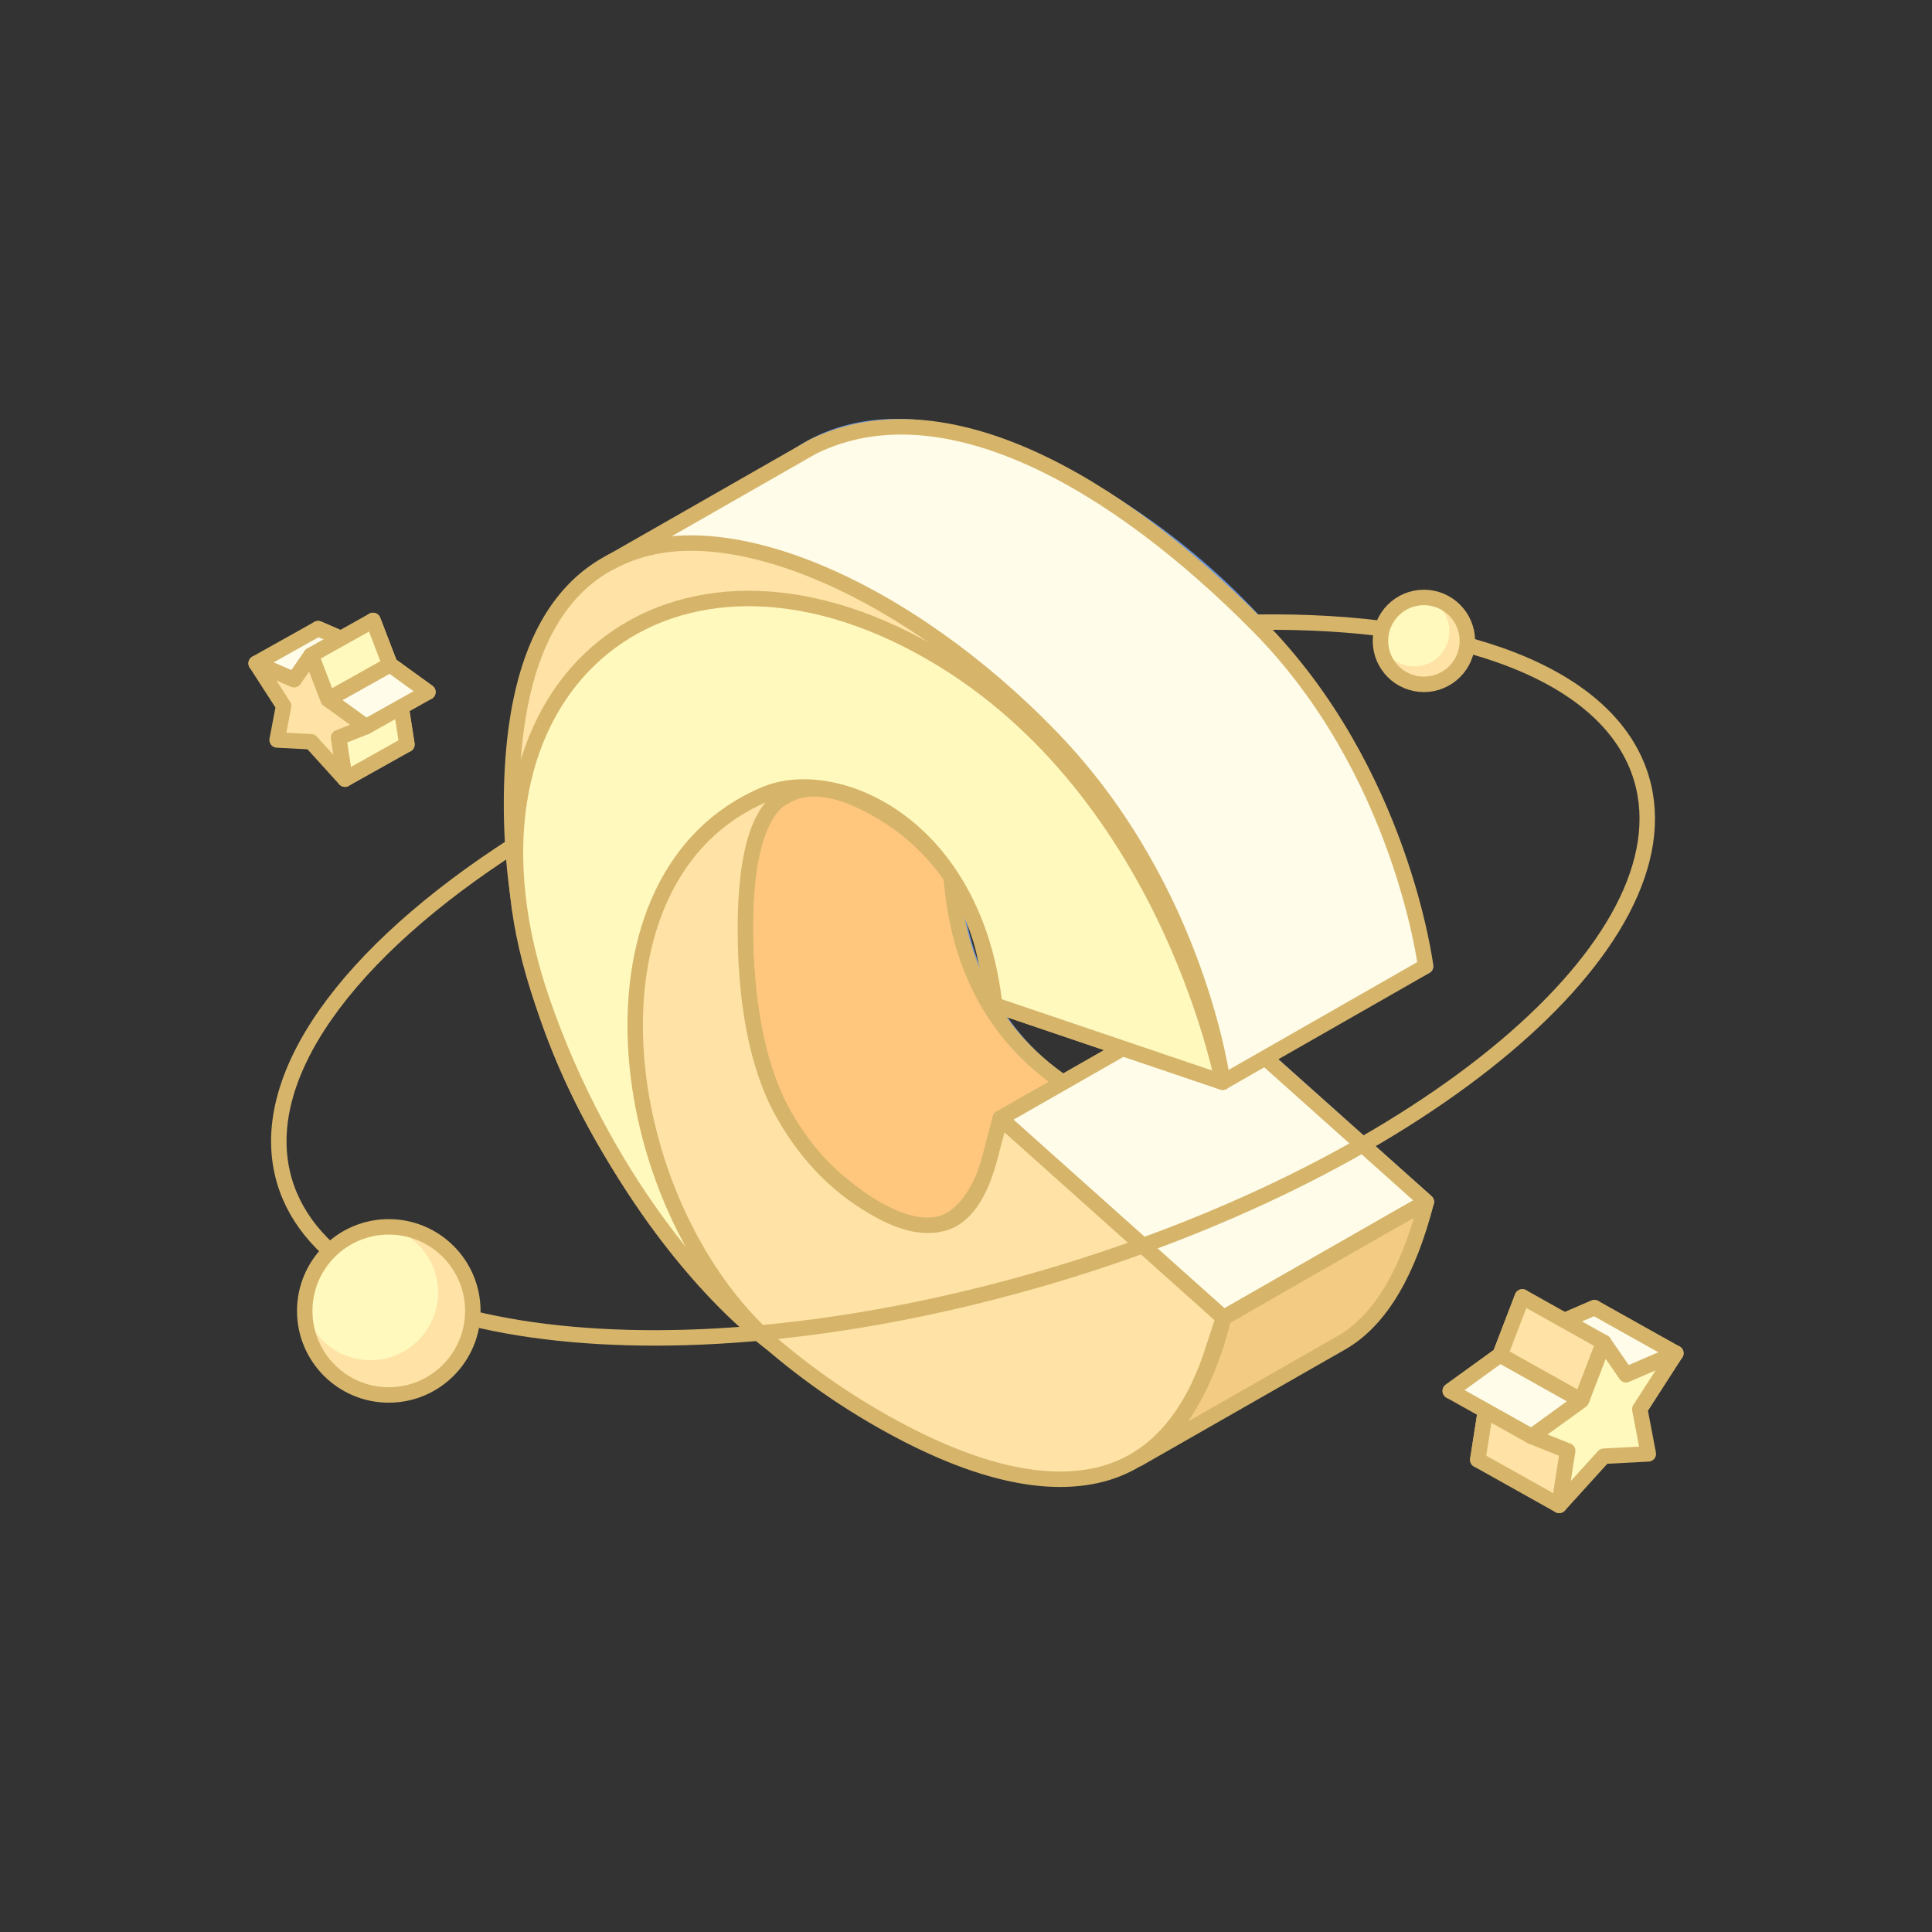 <svg xmlns="http://www.w3.org/2000/svg" xmlns:xlink="http://www.w3.org/1999/xlink" viewBox="0 0 1000 1000"><rect x="0" y="0" width="1000" height="1000" fill="#333333" stroke="none"/><defs><style>.cls-1,.cls-8{fill:#ffe3a6;}.cls-1,.cls-3,.cls-4,.cls-5,.cls-6,.cls-7{stroke:#d6b56b;}.cls-1,.cls-2,.cls-3,.cls-4,.cls-5,.cls-6,.cls-7{stroke-linecap:round;stroke-linejoin:round;stroke-width:8px;}.cls-2{fill:#bbdcff;stroke:#6a94d8;}.cls-3{fill:#ffc77d;}.cls-4{fill:#fffce9;}.cls-5{fill:#f4cb82;}.cls-10,.cls-6{fill:#fff9bd;}.cls-7{fill:none;}.cls-9{clip-path:url(#clip-path);}.cls-11{clip-path:url(#clip-path-2);}</style><clipPath id="clip-path"><circle class="cls-1" cx="201.23" cy="678.52" r="43.5"/></clipPath><clipPath id="clip-path-2"><circle class="cls-1" cx="737.01" cy="331.73" r="22.49"/></clipPath></defs><g id="图层_2" data-name="图层 2"><path class="cls-2" d="M558.9,674c-54.79-31.63-100.59-77.2-136.13-135.44-35.18-57.64-53-118.92-53-182.13,0-66.47,17.91-109,53.21-126.46,35.71-17.65,83-9.77,140.44,23.41A367.46,367.46,0,0,1,687.87,371.1c19.51,29.6,34.19,64.19,43.6,102.72l6.42,26.3-118-40-5.06-25.08a109.24,109.24,0,0,0-19.19-43.42,113.81,113.81,0,0,0-36-32.29c-20.45-11.81-36.47-14.05-49-6.85-13.15,7.56-19.82,30.56-19.82,68.36,0,40,6.79,73,19.61,95.56,12.42,21.83,27.58,37.4,47.7,49,14.08,8.13,25.77,10.6,35.75,7.56,10.47-3.2,18.34-14.48,23.39-33.54l5.47-20.63,115.5,103.31-5.74,17.56c-12.27,37.53-33.41,59.27-62.85,64.61S603,699.47,558.9,674Z"/><path class="cls-3" d="M508.26,354l-105,60s-21.75,11.71-16.87,85.85,32.06,100.93,58,120,59.89,31.77,73.4-41.06l105-60s-6.81,81-64.61,46.61S493.26,476,491.71,444.76C489.64,403,491.26,368,508.26,354Z"/><polygon class="cls-4" points="738.26 622.02 633.26 682.02 517.75 578.85 622.75 518.85 738.26 622.02"/><path class="cls-5" d="M633.26,682.16s-11,53.86-44,72.86l105-60c21-12,35-38,44-72.86C722.26,631,633.26,682.16,633.26,682.16Z"/><path class="cls-1" d="M453.9,734c-54.79-31.63-100.59-77.2-136.13-135.44-35.18-57.64-53-118.92-53-182.13,0-66.47,17.91-109,53.21-126.46,35.71-17.65,83-9.77,140.44,23.41A367.46,367.46,0,0,1,582.87,431.1c19.51,29.6,34.19,64.19,43.6,102.72l6.42,26.3-118-40-5.06-25.08a109.24,109.24,0,0,0-19.19-43.42,113.81,113.81,0,0,0-36-32.29c-20.45-11.81-36.47-14.05-49-6.85-13.15,7.56-19.82,30.56-19.82,68.36,0,40,6.79,73,19.61,95.56,12.42,21.83,27.58,37.4,47.7,49,14.08,8.13,25.77,10.6,35.75,7.56,10.47-3.2,18.34-14.48,23.39-33.54l5.47-20.63,115.5,103.31-5.74,17.56c-12.27,37.53-33.41,59.27-62.85,64.61S498,759.47,453.9,734Z"/><path class="cls-6" d="M514.85,520.16l118,40S602.26,398,469.26,331,226.87,363.48,280.91,518.85C312.26,609,366,670.4,399.13,695.21,316.26,622,296.06,452.77,396.26,411,432.26,396,504.26,426,514.85,520.16Z"/><path class="cls-4" d="M632.89,560.12l105-60S725.34,398.88,651.3,324,488.52,198.22,420.89,231.12l-105,60c54.37-31.1,154,13.1,229.19,91.5S632.89,560.12,632.89,560.12Z"/><path class="cls-7" d="M649.43,322.06c105.47-1.68,184.14,26.78,200.22,81,25.1,84.57-111.79,199.79-305.74,257.34S172.37,696,147.28,611.45C131.45,558.1,180.06,492.56,266.8,437"/><circle class="cls-8" cx="201.23" cy="678.52" r="43.5"/><g class="cls-9"><circle class="cls-10" cx="191.73" cy="669.02" r="35"/></g><circle class="cls-7" cx="201.23" cy="678.52" r="43.5"/><circle class="cls-8" cx="737.01" cy="331.73" r="22.49"/><g class="cls-11"><circle class="cls-10" cx="732.1" cy="326.82" r="18.1"/></g><circle class="cls-7" cx="737.01" cy="331.73" r="22.49"/><polygon class="cls-6" points="193.07 321.15 201.85 344.01 221.48 358.2 207.27 363.84 210.63 385.33 193.07 365.96 175.51 365.06 178.86 347.44 164.65 325.39 184.29 333.87 193.07 321.15"/><polygon class="cls-6" points="175.2 381.8 178.56 403.29 210.63 385.33 207.27 363.84 175.2 381.8"/><polygon class="cls-4" points="189.41 376.16 221.48 358.2 201.85 344.01 169.78 361.97 189.41 376.16"/><polygon class="cls-4" points="184.29 333.87 164.65 325.39 132.58 343.35 152.22 351.83 184.29 333.87"/><polygon class="cls-6" points="193.07 321.15 201.85 344.01 169.78 361.97 161 339.11 193.07 321.15"/><polygon class="cls-1" points="161 339.11 169.78 361.97 189.41 376.16 175.2 381.8 178.56 403.29 161 383.92 143.44 383.02 146.79 365.4 132.58 343.35 152.22 351.83 161 339.11"/><polygon class="cls-6" points="787.97 671.27 776.44 701.3 750.65 719.94 769.31 727.35 764.9 755.58 787.97 730.14 811.04 728.95 806.63 705.8 825.29 676.84 799.5 687.98 787.97 671.27"/><polygon class="cls-1" points="811.43 750.94 807.03 779.17 764.9 755.58 769.31 727.35 811.43 750.94"/><polygon class="cls-4" points="792.77 743.53 750.65 719.94 776.44 701.3 818.56 724.89 792.77 743.53"/><polygon class="cls-4" points="799.5 687.98 825.29 676.84 867.42 700.43 841.63 711.57 799.5 687.98"/><polygon class="cls-1" points="787.97 671.27 776.44 701.3 818.56 724.89 830.1 694.86 787.97 671.27"/><polygon class="cls-6" points="830.1 694.86 818.56 724.89 792.77 743.53 811.43 750.94 807.03 779.17 830.1 753.73 853.16 752.53 848.76 729.39 867.42 700.43 841.63 711.57 830.1 694.86"/></g></svg>